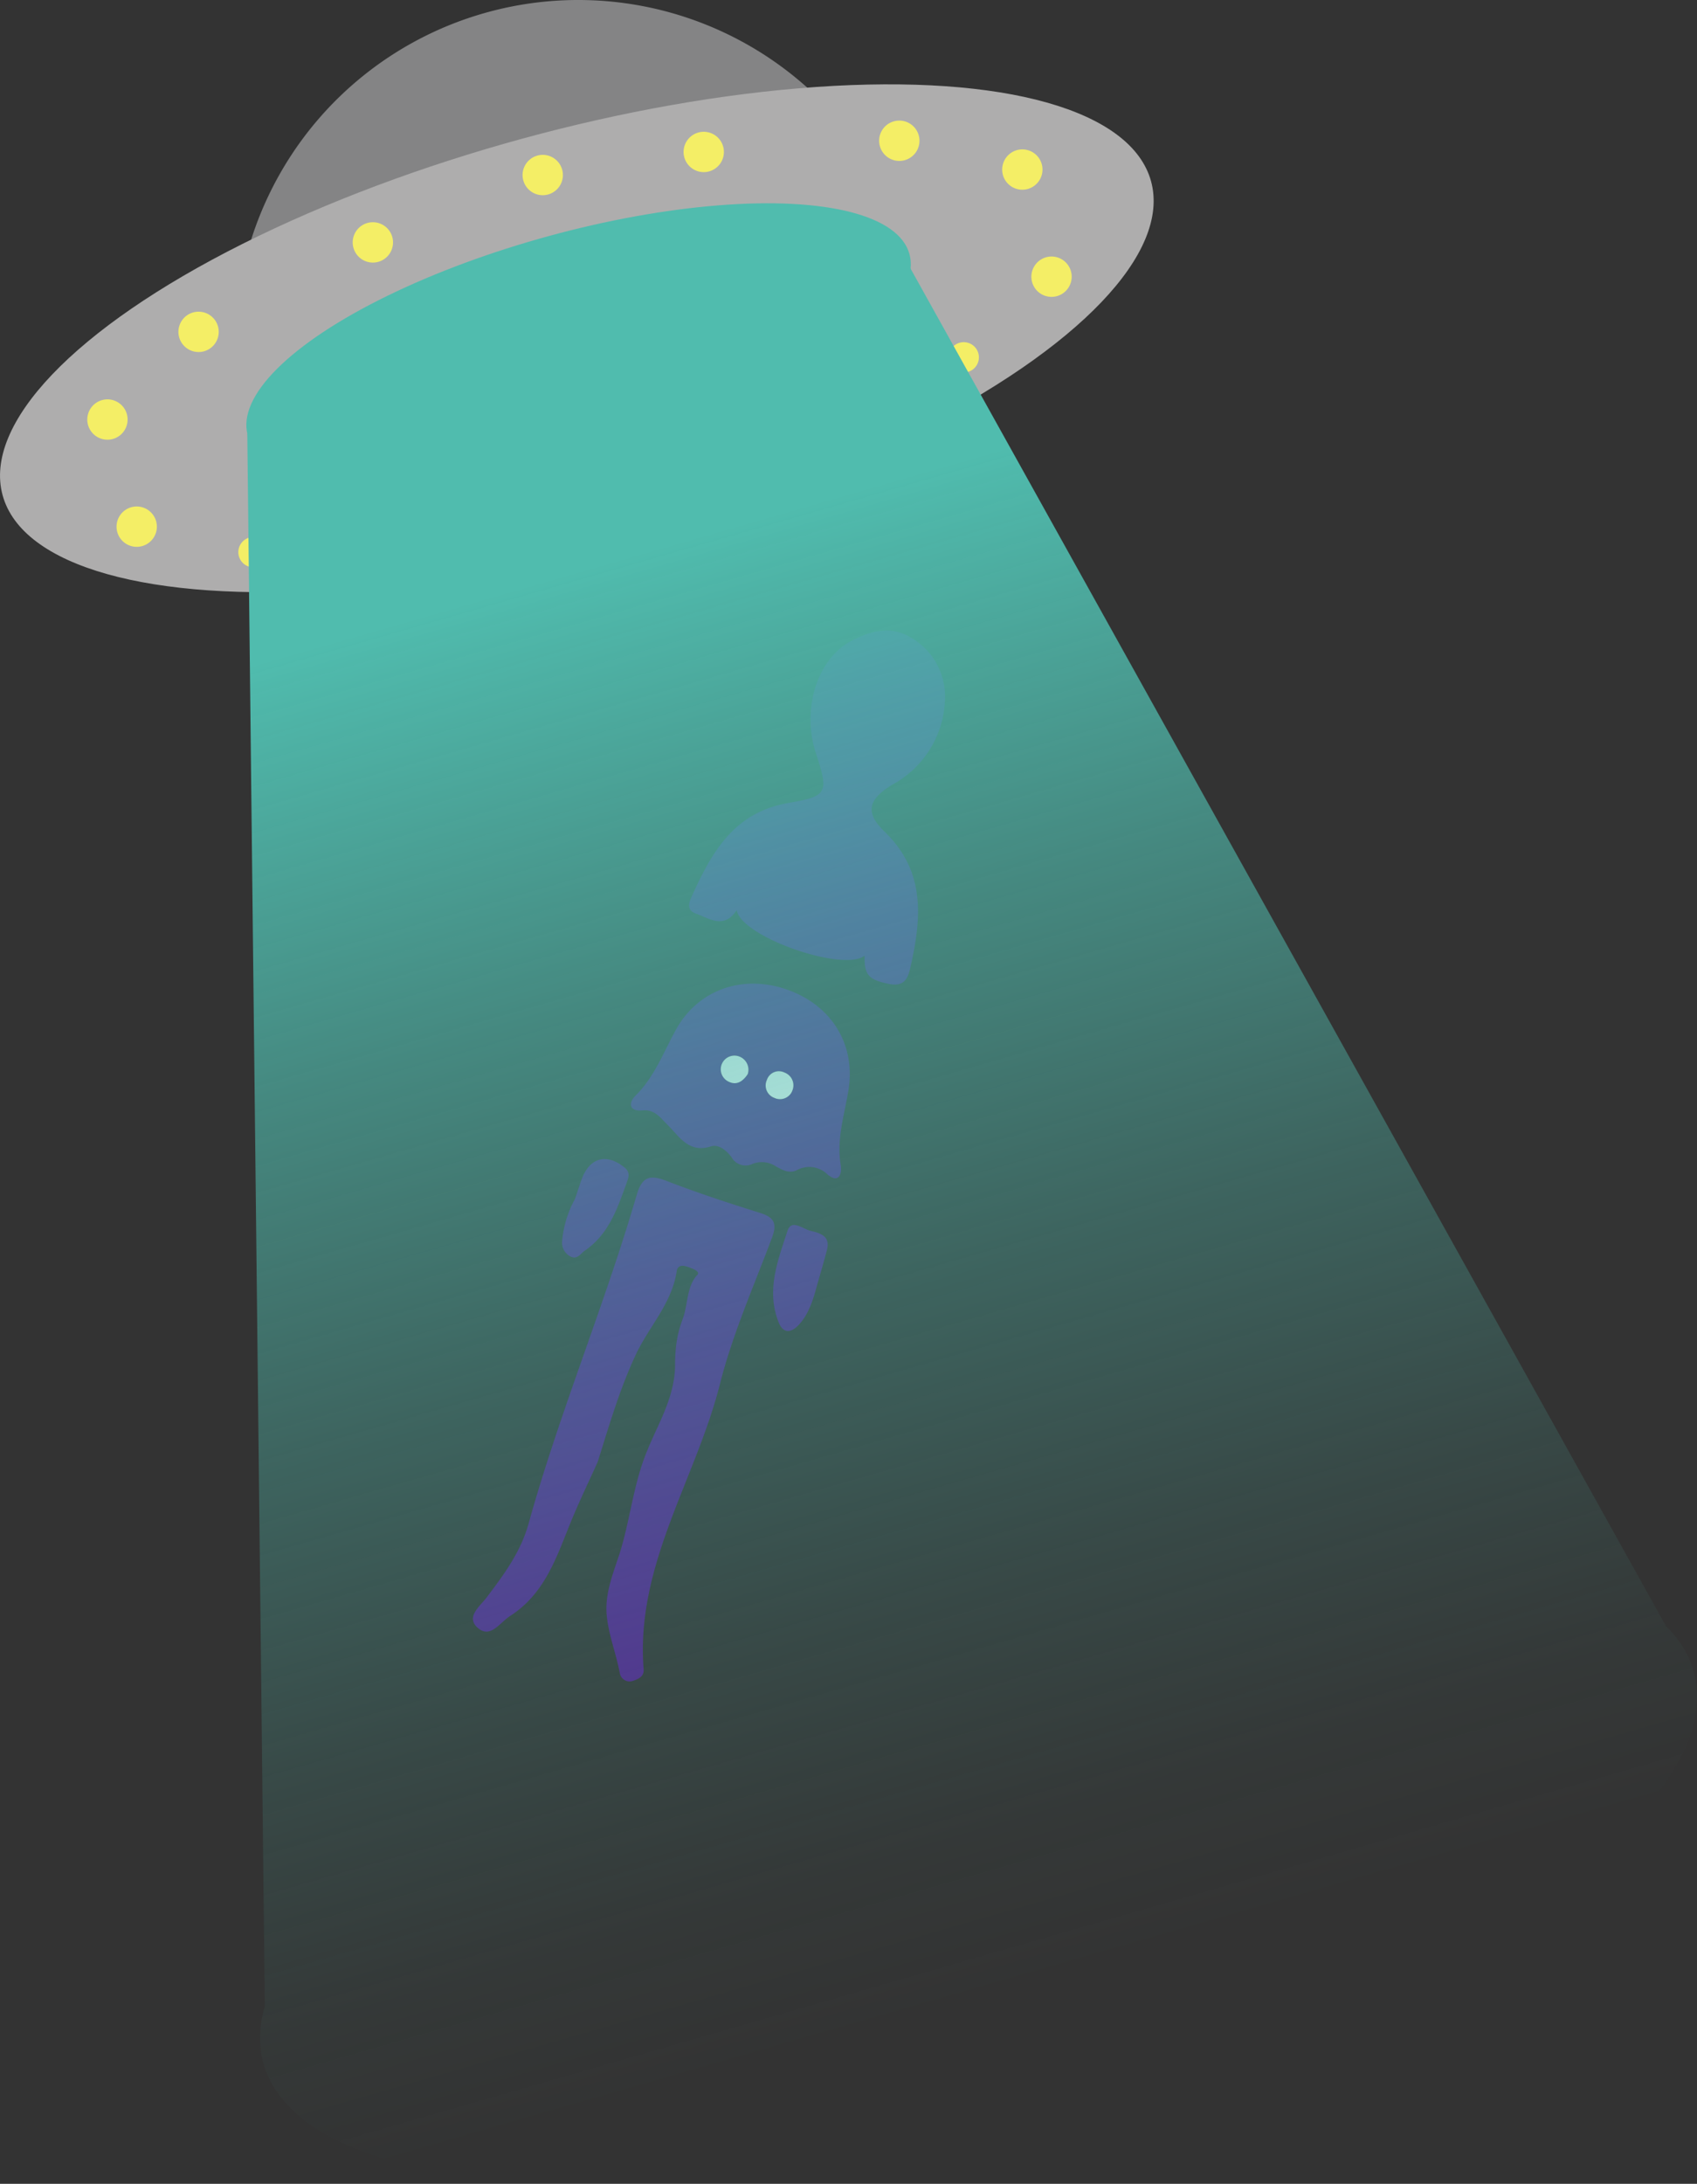 <svg id="圖層_1" data-name="圖層 1" xmlns="http://www.w3.org/2000/svg" xmlns:xlink="http://www.w3.org/1999/xlink" viewBox="0 0 257.54 331.27">
  <rect x="0" y="0" width="257.54" height="331.27" fill="#333333" stroke="none"/>
  <defs>
    <style>
      .cls-1 {
        fill: #512188;
      }

      .cls-2 {
        fill: #fff;
      }

      .cls-3 {
        fill: #848485;
      }

      .cls-4 {
        fill: #aeadad;
      }

      .cls-5 {
        fill: #50bcae;
      }

      .cls-6 {
        fill: #f4ee66;
      }

      .cls-7 {
        fill: url(#Degradado_sin_nombre_9);
      }
    </style>
    <linearGradient id="Degradado_sin_nombre_9" data-name="Degradado sin nombre 9" x1="310.15" y1="458.83" x2="306.98" y2="233.78" gradientTransform="translate(-87.28 -14.37) rotate(-15.28)" gradientUnits="userSpaceOnUse">
      <stop offset="0" stop-color="#50bcae" stop-opacity="0"/>
      <stop offset="0.11" stop-color="#50bcae" stop-opacity="0.04"/>
      <stop offset="0.27" stop-color="#50bcae" stop-opacity="0.16"/>
      <stop offset="0.48" stop-color="#50bcae" stop-opacity="0.36"/>
      <stop offset="0.72" stop-color="#50bcae" stop-opacity="0.63"/>
      <stop offset="0.98" stop-color="#50bcae" stop-opacity="0.97"/>
      <stop offset="1" stop-color="#50bcae"/>
    </linearGradient>
  </defs>
  <g>
    <path class="cls-1" d="M281.63,248.89a17.1,17.1,0,0,1,1-4c.79-2.1.57-4.94,2.21-6.66.51-.53-.82-1-1.45-1.21s-1.53-.4-1.69.69c-.74,4.93-4.3,8.46-6.27,12.77-2.42,5.2-4,10.69-5.72,16.14-1.22,2.69-2.49,5.36-3.65,8.08-2.38,5.61-4,11.65-9.61,15.26-1.59,1-3,3.49-4.92,1.83s.35-3.31,1.36-4.66c2.6-3.45,5.13-6.84,6.33-11.14,4.69-16.86,11.49-33,16.4-49.83.78-2.69,1.87-3.21,4.45-2.22,4.71,1.82,9.52,3.4,14.34,4.91,2.22.69,2.52,1.72,1.74,3.79-2.77,7.38-6,14.66-7.91,22.26-3.68,14.44-12.81,27.43-11.55,43.17.08,1.06-.75,1.46-1.61,1.74a1.51,1.51,0,0,1-2-1.13c-.56-3-1.72-5.85-2-8.87-.29-3.29,1-6.33,2-9.42,1.48-4.75,2-9.78,3.74-14.45s4.44-8.55,4.64-13.68C281.45,251,281.5,250,281.63,248.89Z" transform="translate(-179.01 -44.84)"/>
    <path class="cls-1" d="M303.12,239.41c-.62,2.26-1.21,4.55-2.83,6.34-1.1,1.21-2.37,1.54-3.11-.32-1.94-4.84-.11-9.45,1.36-13.93.58-1.78,2.34-.21,3.52.06,1.48.35,3,.81,2.45,2.89C304.08,236.11,303.59,237.76,303.12,239.41Z" transform="translate(-179.01 -44.84)"/>
    <path class="cls-1" d="M266.26,226.73c.36-1,.68-2.09,1.07-3.12,1.24-3.21,3.75-3.83,6.42-1.7.91.72.7,1.42.4,2.25-1.41,3.9-2.7,7.87-6.38,10.39-.67.46-1.13,1.4-2.17.9a2.37,2.37,0,0,1-1.27-2.45A16.24,16.24,0,0,1,266.26,226.73Z" transform="translate(-179.01 -44.84)"/>
    <path class="cls-1" d="M310.23,189.8c-3.12,2.56-18.68-2.78-19.42-6.89-1.92,2.92-4.13,1.27-6.21.51-1.51-.56-1-1.78-.52-2.8,3-6.58,6.37-12.59,14.68-14,6-1,6-1.61,4-7.75-2-6.38.12-14,5.5-16.84,2.91-1.51,5.9-2.25,8.72-.62a10.29,10.29,0,0,1,5.43,9.82,15.23,15.23,0,0,1-7.89,12.59c-3.77,2.27-4.31,4.25-1.24,7.21,6.1,5.88,5.61,12.83,4,20.08-.36,1.63-.68,3.51-3.28,3C310.87,193.49,310.14,192.78,310.23,189.8Z" transform="translate(-179.01 -44.84)"/>
    <path class="cls-1" d="M296.76,221.77a3.88,3.88,0,0,0-3.54-.38,2.42,2.42,0,0,1-3.18-1c-.74-1-1.93-2-3.11-1.66-3.39,1.12-4.85-1.53-6.61-3.26-1.17-1.15-1.94-2.37-3.88-2.19s-2.09-1.13-1-2.22c2.9-2.85,4.25-6.58,6.14-10,3.35-6.09,10.11-8.47,16.86-6.11s10.47,8.3,9.33,15.28c-.61,3.75-1.83,7.41-1.17,11.32.22,1.29-.25,2.91-2,1.45a3.94,3.94,0,0,0-4.72-.62C298.77,222.89,297.74,222.32,296.76,221.77Zm-4.27-14a2.14,2.14,0,0,0-1.2-2.63,2.07,2.07,0,1,0-1.64,3.81C290.81,209.49,291.75,208.9,292.49,207.77Zm6.79,2.45a2.06,2.06,0,0,0-1.19-2.67,1.92,1.92,0,0,0-2.7,1.12,2,2,0,0,0,1.13,2.71A2,2,0,0,0,299.28,210.22Z" transform="translate(-179.01 -44.84)"/>
    <path class="cls-2" d="M292.49,207.77c-.74,1.13-1.68,1.72-2.84,1.18a2.07,2.07,0,1,1,1.64-3.81A2.14,2.14,0,0,1,292.49,207.77Z" transform="translate(-179.01 -44.84)"/>
    <path class="cls-2" d="M299.28,210.22a2,2,0,0,1-2.76,1.16,2,2,0,0,1-1.13-2.71,1.92,1.92,0,0,1,2.7-1.12A2.06,2.06,0,0,1,299.28,210.22Z" transform="translate(-179.01 -44.84)"/>
  </g>
  <g>
    <path class="cls-3" d="M216.54,110.63A52.06,52.06,0,0,1,317,83.19" transform="translate(-179.01 -44.84)"/>
    <ellipse class="cls-4" cx="266.55" cy="96.17" rx="90.34" ry="31.39" transform="translate(-194.93 28.79) rotate(-15.28)"/>
    <ellipse class="cls-5" cx="266.82" cy="97.14" rx="52.06" ry="17.08" transform="translate(-195.18 28.89) rotate(-15.28)"/>
    <g>
      <path class="cls-6" d="M264.33,70.59a3.06,3.06,0,1,1-3.76-2.15A3.06,3.06,0,0,1,264.33,70.59Z" transform="translate(-179.01 -44.84)"/>
      <path class="cls-6" d="M238.55,80.81a3.06,3.06,0,1,1-3.76-2.15A3.06,3.06,0,0,1,238.55,80.81Z" transform="translate(-179.01 -44.84)"/>
      <path class="cls-6" d="M212.1,94.38a3.06,3.06,0,1,1-3.76-2.15A3.06,3.06,0,0,1,212.1,94.38Z" transform="translate(-179.01 -44.84)"/>
      <path class="cls-6" d="M198.27,107.68a3.06,3.06,0,1,1-3.76-2.15A3.06,3.06,0,0,1,198.27,107.68Z" transform="translate(-179.01 -44.84)"/>
      <path class="cls-6" d="M202.71,123.93a3.06,3.06,0,1,1-3.76-2.15A3.06,3.06,0,0,1,202.71,123.93Z" transform="translate(-179.01 -44.84)"/>
      <path class="cls-6" d="M219.7,128a2.3,2.3,0,1,1-2.82-1.62A2.31,2.31,0,0,1,219.7,128Z" transform="translate(-179.01 -44.84)"/>
      <path class="cls-6" d="M241.59,126.8a2.3,2.3,0,1,1-2.82-1.61A2.3,2.3,0,0,1,241.59,126.8Z" transform="translate(-179.01 -44.84)"/>
      <path class="cls-6" d="M261.6,124.51a2.3,2.3,0,0,1-4.43,1.21,2.3,2.3,0,1,1,4.43-1.21Z" transform="translate(-179.01 -44.84)"/>
    </g>
    <g>
      <path class="cls-6" d="M282.86,68.7A3.06,3.06,0,1,0,285,64.94,3.06,3.06,0,0,0,282.86,68.7Z" transform="translate(-179.01 -44.84)"/>
      <path class="cls-6" d="M312.54,67a3.06,3.06,0,1,0,2.15-3.76A3.05,3.05,0,0,0,312.54,67Z" transform="translate(-179.01 -44.84)"/>
      <path class="cls-6" d="M331.21,71.37a3.06,3.06,0,1,0,2.14-3.76A3.07,3.07,0,0,0,331.21,71.37Z" transform="translate(-179.01 -44.84)"/>
      <path class="cls-6" d="M335.64,87.62a3.06,3.06,0,1,0,2.15-3.76A3.07,3.07,0,0,0,335.64,87.62Z" transform="translate(-179.01 -44.84)"/>
      <path class="cls-6" d="M323.09,99.78a2.3,2.3,0,0,0,4.43-1.21,2.3,2.3,0,1,0-4.43,1.21Z" transform="translate(-179.01 -44.84)"/>
      <path class="cls-6" d="M303.62,109.86a2.3,2.3,0,1,0,1.61-2.83A2.31,2.31,0,0,0,303.62,109.86Z" transform="translate(-179.01 -44.84)"/>
      <path class="cls-6" d="M282.27,118.86a2.3,2.3,0,1,0,1.62-2.82A2.3,2.3,0,0,0,282.27,118.86Z" transform="translate(-179.01 -44.84)"/>
    </g>
    <path class="cls-7" d="M436.29,299.49c-.07-.34-.11-.68-.2-1a15.41,15.41,0,0,0-4.23-6.94L313.71,79.32l-97.17,31.31,2.66,238.61a15.57,15.57,0,0,0-.24,8.54c.1.34.23.66.35,1v.3l.1,0c7.47,19.7,59.7,22.85,118.42,6.81s102.1-45.29,98.52-66.06l.09,0Z" transform="translate(-179.01 -44.84)"/>
  </g>
</svg>
